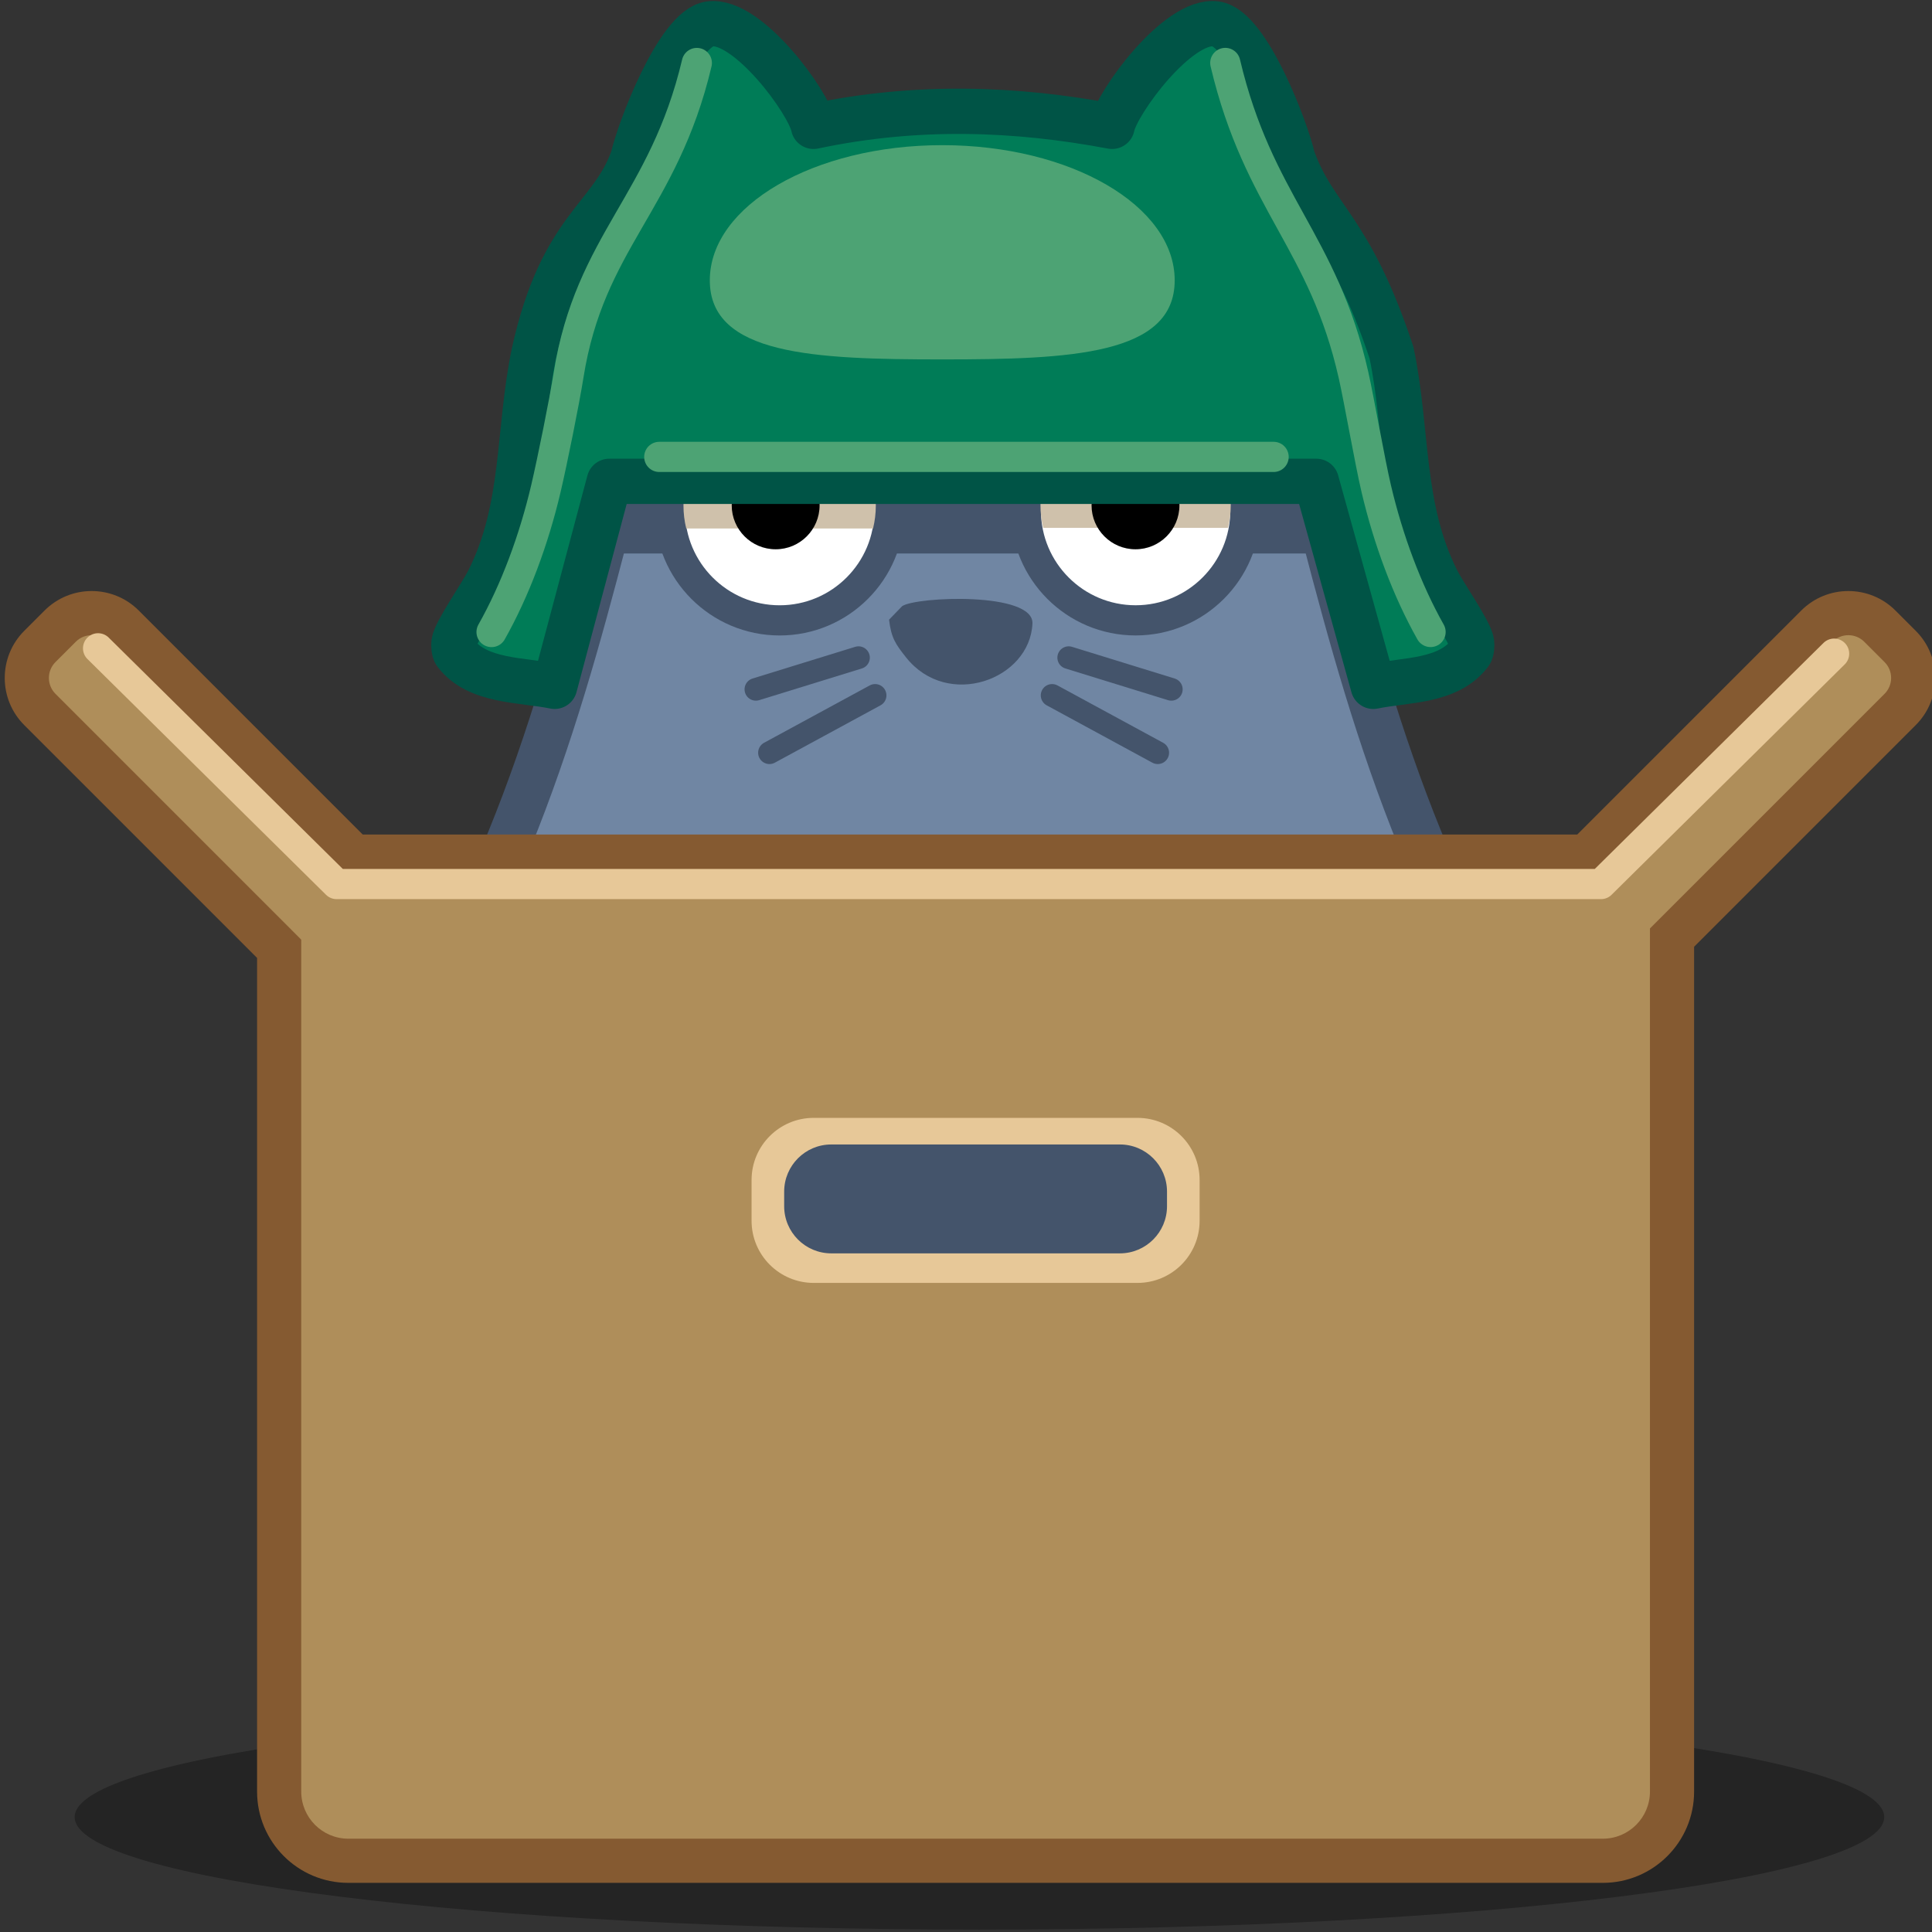 <?xml version="1.0" standalone="no"?>
<!DOCTYPE svg PUBLIC "-//W3C//DTD SVG 1.1//EN" "http://www.w3.org/Graphics/SVG/1.1/DTD/svg11.dtd">
<!--Generator: Xara Designer (www.xara.com), SVG filter version: 4.0.0.1-->
<svg stroke-width="0.501" stroke-linejoin="bevel" fill-rule="evenodd" xmlns:xlink="http://www.w3.org/1999/xlink" xmlns="http://www.w3.org/2000/svg" version="1.1" overflow="visible" width="96pt" height="96pt" viewBox="0 0 96 96">
 <rect x="0" y="0" width="96" height="96" fill="#333333" stroke="none"/>
 <defs>
  <marker id="DefaultArrow2" markerUnits="strokeWidth" viewBox="0 0 1 1" markerWidth="1" markerHeight="1" overflow="visible" orient="auto">
   <!-- REF_ARROW_STRAIGHT (-2) -->
   <g transform="scale(0.009)">
    <!-- 1/108 -->
    <path d="M -9 54 L -9 -54 L 117 0 z"/>
   </g>
  </marker>
  <marker id="DefaultArrow3" markerUnits="strokeWidth" viewBox="0 0 1 1" markerWidth="1" markerHeight="1" overflow="visible" orient="auto">
   <!-- REF_ARROW_ANGLED -->
   <g transform="scale(0.009)">
    <path d="M -27 54 L -9 0 L -27 -54 L 135 0 z"/>
   </g>
  </marker>
  <marker id="DefaultArrow4" markerUnits="strokeWidth" viewBox="0 0 1 1" markerWidth="1" markerHeight="1" overflow="visible" orient="auto">
   <!-- REF_ARROW_ROUNDED -->
   <g transform="scale(0.009)">
    <path d="M -9,0 L -9,-45 C -9,-51.708 2.808,-56.580 9,-54 L 117,-9 C 120.916,-7.369 126.000,-4.242 126,0 C 126,4.242 120.916,7.369 117,9 L 9,54 C 2.808,56.580 -9,51.708 -9,45 z"/>
   </g>
  </marker>
  <marker id="DefaultArrow5" markerUnits="strokeWidth" viewBox="0 0 1 1" markerWidth="1" markerHeight="1" overflow="visible" orient="auto">
   <!-- REF_ARROW_SPOT -->
   <g transform="scale(0.009)">
    <path d="M -54, 0 C -54,29.807 -29.807,54 0,54 C 29.807,54 54,29.807 54,0 C 54,-29.807 29.807,-54 0,-54 C -29.807,-54 -54,-29.807 -54,0 z"/>
   </g>
  </marker>
  <marker id="DefaultArrow6" markerUnits="strokeWidth" viewBox="0 0 1 1" markerWidth="1" markerHeight="1" overflow="visible" orient="auto">
   <!-- REF_ARROW_DIAMOND -->
   <g transform="scale(0.009)">
    <path d="M -63,0 L 0,63 L 63,0 L 0,-63 z"/>
   </g>
  </marker>
  <marker id="DefaultArrow7" markerUnits="strokeWidth" viewBox="0 0 1 1" markerWidth="1" markerHeight="1" overflow="visible" orient="auto">
   <!-- REF_ARROW_FEATHER -->
   <g transform="scale(0.009)">
    <path d="M 18,-54 L 108,-54 L 63,0 L 108,54 L 18, 54 L -36,0 z"/>
   </g>
  </marker>
  <marker id="DefaultArrow8" markerUnits="strokeWidth" viewBox="0 0 1 1" markerWidth="1" markerHeight="1" overflow="visible" orient="auto">
   <!-- REF_ARROW_FEATHER2 -->
   <g transform="scale(0.009)">
    <path d="M -36,0 L 18,-54 L 54,-54 L 18,-18 L 27,-18 L 63,-54 L 99,-54 L 63,-18 L 72,-18 L 108,-54 L 144,-54 L 90,0 L 144,54 L 108,54 L 72,18 L 63,18 L 99,54 L 63,54 L 27,18 L 18,18 L 54,54 L 18,54 z"/>
   </g>
  </marker>
  <marker id="DefaultArrow9" markerUnits="strokeWidth" viewBox="0 0 1 1" markerWidth="1" markerHeight="1" overflow="visible" orient="auto">
   <!-- REF_ARROW_HOLLOWDIAMOND -->
   <g transform="scale(0.009)">
    <path d="M 0,45 L -45,0 L 0, -45 L 45, 0 z M 0, 63 L-63, 0 L 0, -63 L 63, 0 z"/>
   </g>
  </marker>
  <filter id="StainedFilter">
   <feBlend mode="multiply" in2="BackgroundImage" in="SourceGraphic" result="blend"/>
   <feComposite in="blend" in2="SourceAlpha" operator="in" result="comp"/>
  </filter>
  <filter id="BleachFilter">
   <feBlend mode="screen" in2="BackgroundImage" in="SourceGraphic" result="blend"/>
   <feComposite in="blend" in2="SourceAlpha" operator="in" result="comp"/>
  </filter>
  <filter id="InvertTransparencyBitmapFilter">
   <feComponentTransfer>
    <feFuncR type="gamma" amplitude="1.055" exponent=".417" offset="-0.055"/>
    <feFuncG type="gamma" amplitude="1.055" exponent=".417" offset="-0.055"/>
    <feFuncB type="gamma" amplitude="1.055" exponent=".417" offset="-0.055"/>
   </feComponentTransfer>
   <feComponentTransfer>
    <feFuncR type="linear" slope="-1" intercept="1"/>
    <feFuncG type="linear" slope="-1" intercept="1"/>
    <feFuncB type="linear" slope="-1" intercept="1"/>
    <feFuncA type="linear" slope="1" intercept="0"/>
   </feComponentTransfer>
   <feComponentTransfer>
    <feFuncR type="gamma" amplitude="1" exponent="2.4" offset="0"/>
    <feFuncG type="gamma" amplitude="1" exponent="2.4" offset="0"/>
    <feFuncB type="gamma" amplitude="1" exponent="2.4" offset="0"/>
   </feComponentTransfer>
  </filter>
 </defs>
 <g id="Document" fill="none" stroke="black" font-family="Times New Roman" font-size="16" transform="scale(1 -1)">
  <g id="Spread" transform="translate(0 -96)">
   <g id="Layer 1">
    <path d="M 48.668,11.301 C 73.484,11.301 93.626,8.796 93.626,5.71 C 93.626,2.624 73.484,0.119 48.668,0.119 C 23.852,0.119 3.71,2.624 3.71,5.71 C 3.71,8.796 23.852,11.301 48.668,11.301 Z" stroke-opacity="0.298" stroke="none" stroke-linecap="round" stroke-linejoin="round" stroke-width="0.75" fill="#000000" marker-start="none" marker-end="none" stroke-miterlimit="79.84" fill-opacity="0.298"/>
    <path d="M 73.215,48.534 C 67.911,58.723 66.194,68.725 63.293,78.855 C 63.526,81.086 64.5,89.972 61.337,90.205 C 59.528,90.338 56.016,85.125 54.768,83.52 C 53.407,84.517 50.04,84.638 47.643,84.622 C 45.443,84.607 42.476,84.517 41.114,83.52 C 39.866,85.125 36.355,90.338 34.546,90.205 C 31.383,89.972 32.357,81.086 32.59,78.855 C 29.689,68.725 27.972,58.723 22.668,48.534 L 73.215,48.534 Z" stroke-width="2.25" stroke="#44546b" fill="#7086a3" stroke-linecap="round" stroke-linejoin="round" marker-start="none" marker-end="none" stroke-miterlimit="79.84"/>
    <g id="Group" stroke-linejoin="miter" stroke="none" stroke-width="0.75" stroke-miterlimit="79.84">
     <path d="M 12.774,6.978 L 12.774,48.401 L 1.205,59.971 C -0.088,61.264 -0.088,63.361 1.205,64.654 L 2.213,65.662 C 3.506,66.955 5.603,66.955 6.896,65.662 L 18.024,54.533 L 78.373,54.533 L 89.502,65.662 C 90.795,66.955 92.892,66.955 94.185,65.662 L 95.193,64.654 C 96.486,63.361 96.486,61.264 95.193,59.971 L 84.179,48.956 L 84.179,6.978 C 84.179,4.475 82.148,2.442 79.644,2.442 L 17.309,2.442 C 14.804,2.442 12.774,4.475 12.774,6.978 Z" fill="#855a31" marker-start="none" marker-end="none"/>
     <g id="Group_1" stroke-linecap="round" fill="#af8e5a">
      <path d="M 14.968,49.997 L 14.968,6.978 C 14.968,5.686 16.017,4.636 17.309,4.636 L 79.644,4.636 C 80.936,4.636 81.985,5.686 81.985,6.978 L 81.985,49.997 C 81.985,51.289 80.936,52.339 79.644,52.339 L 17.309,52.339 C 16.017,52.339 14.968,51.289 14.968,49.997 Z" marker-start="none" marker-end="none"/>
      <path d="M 2.757,61.523 L 25.905,38.373 C 26.341,37.937 27.049,37.937 27.485,38.373 L 28.493,39.382 C 28.929,39.818 28.929,40.526 28.493,40.961 L 5.345,64.111 C 4.909,64.547 4.201,64.547 3.765,64.111 L 2.757,63.103 C 2.321,62.667 2.321,61.959 2.757,61.523 Z" marker-start="none" marker-end="none"/>
      <path d="M 93.642,61.523 L 70.494,38.373 C 70.058,37.937 69.35,37.937 68.914,38.373 L 67.906,39.382 C 67.47,39.818 67.47,40.526 67.906,40.961 L 91.054,64.111 C 91.49,64.547 92.198,64.547 92.634,64.111 L 93.642,63.103 C 94.078,62.667 94.078,61.959 93.642,61.523 Z" marker-start="none" marker-end="none"/>
     </g>
    </g>
    <path d="M 30.209,74.196 L 30.209,68.497 L 65.308,68.497 L 65.308,74.196 L 30.209,74.196 Z" fill="#44546b" stroke="none" stroke-linecap="round" stroke-width="0.75" stroke-linejoin="miter" marker-start="none" marker-end="none" stroke-miterlimit="79.84"/>
    <path d="M 38.74,76.082 C 41.75,76.082 44.194,73.638 44.194,70.628 C 44.194,67.618 41.75,65.174 38.74,65.174 C 35.73,65.174 33.286,67.618 33.286,70.628 C 33.286,73.638 35.73,76.082 38.74,76.082 Z" stroke="#44546b" fill="#ffffff" stroke-width="1.5" stroke-linecap="round" stroke-linejoin="round" marker-start="none" marker-end="none" stroke-miterlimit="79.84"/>
    <path d="M 56.428,76.083 C 59.438,76.083 61.882,73.639 61.882,70.629 C 61.882,67.619 59.438,65.175 56.428,65.175 C 53.418,65.175 50.974,67.619 50.974,70.629 C 50.974,73.639 53.418,76.083 56.428,76.083 Z" stroke="#44546b" fill="#ffffff" stroke-width="1.5" stroke-linecap="round" stroke-linejoin="round" marker-start="none" marker-end="none" stroke-miterlimit="79.84"/>
    <g id="Group_2" stroke-linejoin="round" stroke-linecap="round" stroke="none" stroke-width="1.5" fill="#cfc1ab" stroke-miterlimit="79.84">
     <path d="M 33.961,70.885 C 33.961,73.522 36.103,75.664 38.74,75.664 C 41.377,75.664 43.519,73.522 43.519,70.885 C 43.519,70.489 43.471,70.106 43.381,69.739 L 34.099,69.739 C 34.008,70.106 33.961,70.489 33.961,70.885 Z" marker-start="none" marker-end="none"/>
     <path d="M 51.7,70.905 C 51.7,73.514 53.819,75.633 56.428,75.633 C 59.037,75.633 61.156,73.514 61.156,70.905 C 61.156,70.514 61.108,70.134 61.018,69.771 L 51.837,69.771 C 51.747,70.134 51.7,70.514 51.7,70.905 Z" marker-start="none" marker-end="none"/>
    </g>
    <path d="M 38.542,73.072 C 39.747,73.072 40.725,72.094 40.725,70.889 C 40.725,69.684 39.747,68.706 38.542,68.706 C 37.337,68.706 36.359,69.684 36.359,70.889 C 36.359,72.094 37.337,73.072 38.542,73.072 Z" stroke="none" stroke-linecap="round" stroke-linejoin="round" stroke-width="0.75" fill="#000000" marker-start="none" marker-end="none" stroke-miterlimit="79.84"/>
    <path d="M 56.422,73.072 C 57.627,73.072 58.605,72.094 58.605,70.889 C 58.605,69.684 57.627,68.706 56.422,68.706 C 55.217,68.706 54.239,69.684 54.239,70.889 C 54.239,72.094 55.217,73.072 56.422,73.072 Z" stroke="none" stroke-linecap="round" stroke-linejoin="round" stroke-width="0.75" fill="#000000" marker-start="none" marker-end="none" stroke-miterlimit="79.84"/>
    <path d="M 22.637,63.547 C 22.558,63.65 22.54,63.926 22.559,64.072 C 22.63,64.603 23.927,66.455 24.275,67.147 C 26.111,70.791 25.72,74.559 26.538,78.472 C 27.92,84.737 30.363,85.105 31.452,88.147 C 31.739,89.462 33.676,94.607 35.275,94.814 C 37.15,95.056 40.186,90.917 40.423,89.722 C 45.586,90.813 50.493,90.62 55.259,89.722 C 55.496,90.917 58.532,95.056 60.407,94.814 C 62.006,94.607 63.943,89.462 64.23,88.147 C 65.319,85.105 67.07,84.737 69.144,78.472 C 69.962,74.559 69.571,70.791 71.407,67.147 C 71.755,66.455 73.052,64.603 73.123,64.072 C 73.142,63.926 73.124,63.65 73.045,63.547 C 71.953,62.111 69.878,62.234 68.238,61.897 L 65.407,72.082 L 30.275,72.082 L 27.559,61.897 C 25.919,62.234 23.729,62.111 22.637,63.547 Z" stroke-width="2.25" stroke="#005446" fill="#007c57" stroke-linejoin="round" stroke-linecap="round" marker-start="none" marker-end="none" stroke-miterlimit="79.84"/>
    <path d="M 44.177,65.209 C 44.283,64.296 44.509,63.98 45.024,63.331 C 47.083,60.738 51.169,62.22 51.302,65.012 C 51.378,66.608 45.529,66.356 44.828,65.881 L 44.177,65.209 Z" fill="#44546b" stroke-linejoin="round" stroke-linecap="round" stroke="none" stroke-width="0.75" marker-start="none" marker-end="none" stroke-miterlimit="79.84"/>
    <path d="M 37.559,61.747 L 42.659,63.322" fill="none" stroke="#44546b" stroke-width="1.125" stroke-linecap="round" stroke-linejoin="round" stroke-miterlimit="79.84"/>
    <path d="M 38.234,58.597 L 43.484,61.447" fill="none" stroke="#44546b" stroke-width="1.125" stroke-linecap="round" stroke-linejoin="round" stroke-miterlimit="79.84"/>
    <path d="M 58.203,61.747 L 53.103,63.322" fill="none" stroke="#44546b" stroke-width="1.125" stroke-linecap="round" stroke-linejoin="round" stroke-miterlimit="79.84"/>
    <path d="M 57.528,58.597 L 52.278,61.447" fill="none" stroke="#44546b" stroke-width="1.125" stroke-linecap="round" stroke-linejoin="round" stroke-miterlimit="79.84"/>
    <path d="M 37.345,37.367 L 37.345,35.34 C 37.345,33.636 38.728,32.253 40.432,32.253 L 56.521,32.253 C 58.225,32.253 59.608,33.636 59.608,35.34 L 59.608,37.367 C 59.608,39.071 58.225,40.454 56.521,40.454 L 40.432,40.454 C 38.728,40.454 37.345,39.071 37.345,37.367 Z" fill="#e7c898" stroke-linejoin="miter" stroke-linecap="round" stroke="none" stroke-width="0.75" marker-start="none" marker-end="none" stroke-miterlimit="79.84"/>
    <path d="M 38.965,36.791 L 38.965,36.062 C 38.965,34.771 40.014,33.721 41.306,33.721 L 55.647,33.721 C 56.939,33.721 57.988,34.771 57.988,36.062 L 57.988,36.791 C 57.988,38.082 56.939,39.132 55.647,39.132 L 41.306,39.132 C 40.014,39.132 38.965,38.082 38.965,36.791 Z" fill="#44546b" stroke-linejoin="miter" stroke-linecap="round" stroke="none" stroke-width="0.75" marker-start="none" marker-end="none" stroke-miterlimit="79.84"/>
    <path d="M 91.136,63.52 L 79.551,52.072 L 16.727,52.072 L 4.873,63.786" fill="none" stroke-width="1.5" stroke="#e7c898" stroke-linecap="round" stroke-linejoin="round" stroke-miterlimit="79.84"/>
    <path d="M 46.82,88.787 C 53.196,88.787 58.37,85.777 58.37,82.069 C 58.37,78.361 53.196,78.141 46.82,78.141 C 40.444,78.141 35.27,78.361 35.27,82.069 C 35.27,85.777 40.444,88.787 46.82,88.787 Z" fill="#4da374" stroke="none" stroke-linecap="round" stroke-linejoin="round" stroke-width="0.75" marker-start="none" marker-end="none" stroke-miterlimit="79.84"/>
    <path d="M 71.084,64.597 C 69.91,66.679 68.984,69.172 68.384,71.722 C 68.065,73.078 67.542,76.088 67.259,77.347 C 65.759,84.022 62.534,85.897 60.884,92.872" fill="none" stroke-width="1.5" stroke="#4da374" stroke-linecap="round" stroke-linejoin="round" stroke-miterlimit="79.84"/>
    <path d="M 24.425,64.595 C 25.599,66.677 26.525,69.17 27.125,71.72 C 27.444,73.076 28.048,76.07 28.25,77.345 C 29.309,84.022 32.975,85.895 34.625,92.87" fill="none" stroke-width="1.5" stroke="#4da374" stroke-linecap="round" stroke-linejoin="round" stroke-miterlimit="79.84"/>
    <path d="M 32.759,73.297 L 63.285,73.297" fill="none" stroke-width="1.5" stroke="#4da374" stroke-linecap="round" stroke-linejoin="round" stroke-miterlimit="79.84"/>
   </g>
  </g>
 </g>
</svg>
